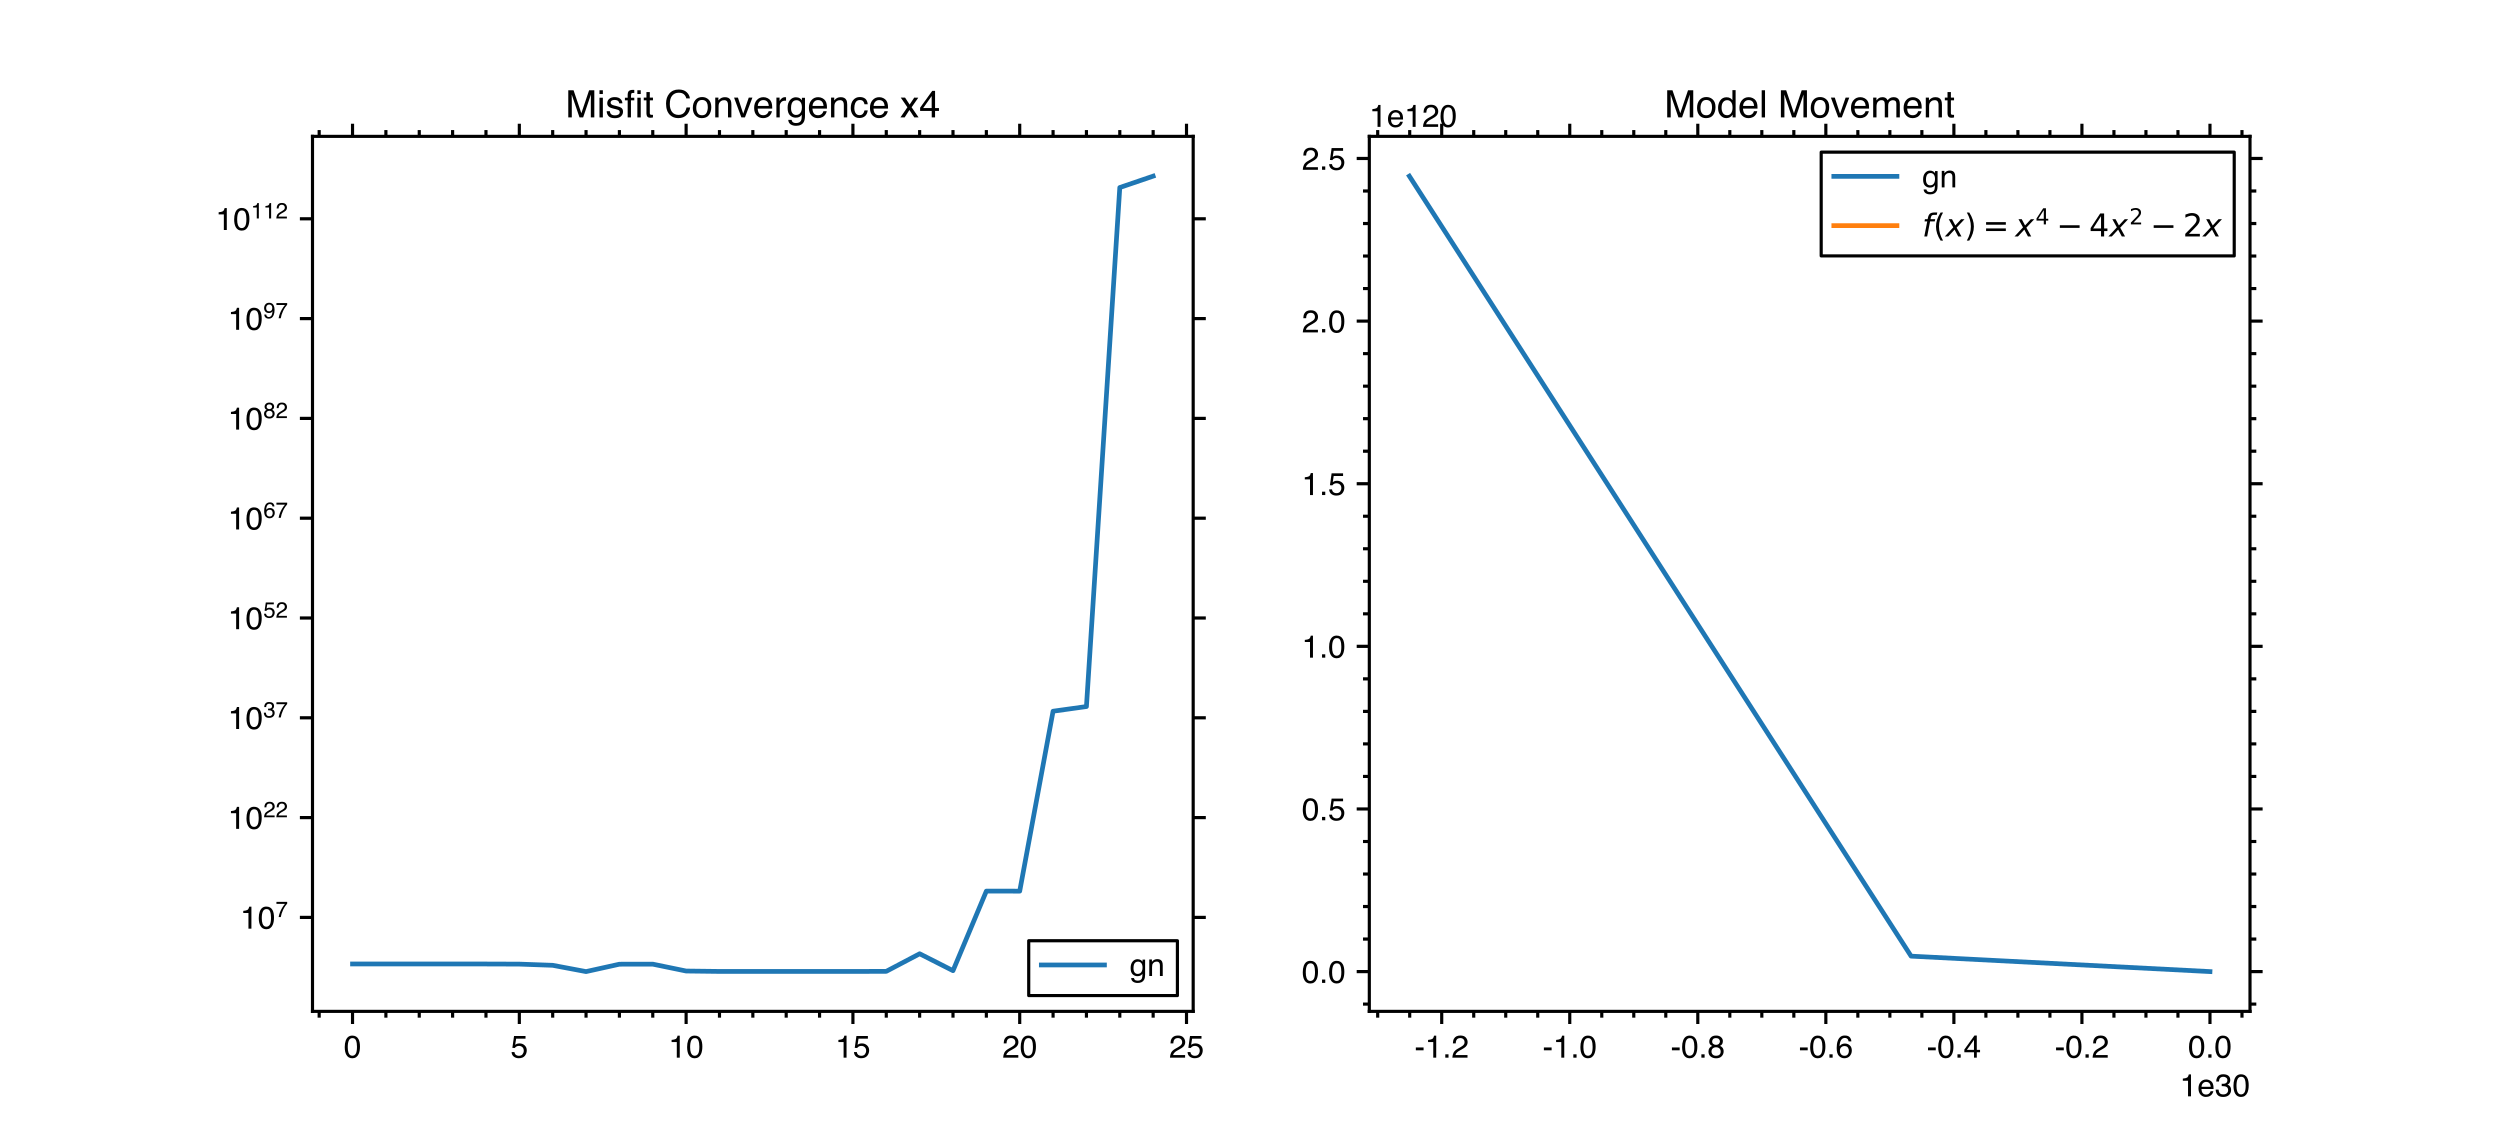 <?xml version="1.0" encoding="utf-8" standalone="no"?>
<!DOCTYPE svg PUBLIC "-//W3C//DTD SVG 1.1//EN"
  "http://www.w3.org/Graphics/SVG/1.1/DTD/svg11.dtd">
<!-- Created with matplotlib (https://matplotlib.org/) -->
<svg height="360pt" version="1.1" viewBox="0 0 792 360" width="792pt" xmlns="http://www.w3.org/2000/svg" xmlns:xlink="http://www.w3.org/1999/xlink">
 <defs>
  <style type="text/css">*{stroke-linecap:butt;stroke-linejoin:round;}</style>
 </defs>
 <g id="figure_1">
  <g id="patch_1">
   <path d="M 0 360 
L 792 360 
L 792 0 
L 0 0 
z
" style="fill:#ffffff;"/>
  </g>
  <g id="axes_1">
   <g id="patch_2">
    <path d="M 99 320.4 
L 378 320.4 
L 378 43.2 
L 99 43.2 
z
" style="fill:#ffffff;"/>
   </g>
   <g id="matplotlib.axis_1">
    <g id="xtick_1">
     <g id="line2d_1">
      <defs>
       <path d="M 0 0 
L 0 4 
" id="m612fc3fd3f" style="stroke:#000000;"/>
      </defs>
      <g>
       <use style="stroke:#000000;" x="111.682" xlink:href="#m612fc3fd3f" y="320.4"/>
      </g>
     </g>
     <g id="line2d_2">
      <defs>
       <path d="M 0 0 
L 0 -4 
" id="m889d2f8002" style="stroke:#000000;"/>
      </defs>
      <g>
       <use style="stroke:#000000;" x="111.682" xlink:href="#m889d2f8002" y="43.2"/>
      </g>
     </g>
     <g id="text_1">
      <!-- 0 -->
      <g transform="translate(108.902 335.071)scale(0.1 -0.1)">
       <defs>
        <path d="M 27.047 69.922 
Q 40.625 69.922 46.688 58.734 
Q 51.375 50.094 51.375 35.062 
Q 51.375 20.797 47.125 11.469 
Q 40.969 -1.906 27 -1.906 
Q 14.406 -1.906 8.25 9.031 
Q 3.125 18.172 3.125 33.547 
Q 3.125 45.453 6.203 54 
Q 11.969 69.922 27.047 69.922 
z
M 26.953 6.109 
Q 33.797 6.109 37.844 12.156 
Q 41.891 18.219 41.891 34.719 
Q 41.891 46.625 38.953 54.312 
Q 36.031 62.016 27.594 62.016 
Q 19.828 62.016 16.234 54.703 
Q 12.641 47.406 12.641 33.203 
Q 12.641 22.516 14.938 16.016 
Q 18.453 6.109 26.953 6.109 
z
" id="Helvetica-48"/>
       </defs>
       <use xlink:href="#Helvetica-48"/>
      </g>
     </g>
    </g>
    <g id="xtick_2">
     <g id="line2d_3">
      <g>
       <use style="stroke:#000000;" x="164.523" xlink:href="#m612fc3fd3f" y="320.4"/>
      </g>
     </g>
     <g id="line2d_4">
      <g>
       <use style="stroke:#000000;" x="164.523" xlink:href="#m889d2f8002" y="43.2"/>
      </g>
     </g>
     <g id="text_2">
      <!-- 5 -->
      <g transform="translate(161.743 335.071)scale(0.1 -0.1)">
       <defs>
        <path d="M 12.359 17.828 
Q 13.234 10.297 19.344 7.422 
Q 22.469 5.953 26.562 5.953 
Q 34.375 5.953 38.125 10.938 
Q 41.891 15.922 41.891 21.969 
Q 41.891 29.297 37.422 33.297 
Q 32.953 37.312 26.703 37.312 
Q 22.172 37.312 18.922 35.547 
Q 15.672 33.797 13.375 30.672 
L 5.766 31.109 
L 11.078 68.75 
L 47.406 68.75 
L 47.406 60.25 
L 17.672 60.25 
L 14.703 40.828 
Q 17.141 42.672 19.344 43.609 
Q 23.25 45.219 28.375 45.219 
Q 37.984 45.219 44.672 39.016 
Q 51.375 32.812 51.375 23.297 
Q 51.375 13.375 45.234 5.797 
Q 39.109 -1.766 25.688 -1.766 
Q 17.141 -1.766 10.562 3.047 
Q 4 7.859 3.219 17.828 
z
" id="Helvetica-53"/>
       </defs>
       <use xlink:href="#Helvetica-53"/>
      </g>
     </g>
    </g>
    <g id="xtick_3">
     <g id="line2d_5">
      <g>
       <use style="stroke:#000000;" x="217.364" xlink:href="#m612fc3fd3f" y="320.4"/>
      </g>
     </g>
     <g id="line2d_6">
      <g>
       <use style="stroke:#000000;" x="217.364" xlink:href="#m889d2f8002" y="43.2"/>
      </g>
     </g>
     <g id="text_3">
      <!-- 10 -->
      <g transform="translate(211.805 335.071)scale(0.1 -0.1)">
       <defs>
        <path d="M 9.578 49.516 
L 9.578 56.25 
Q 19.094 57.172 22.844 59.344 
Q 26.609 61.531 28.469 69.625 
L 35.406 69.625 
L 35.406 0 
L 26.031 0 
L 26.031 49.516 
z
" id="Helvetica-49"/>
       </defs>
       <use xlink:href="#Helvetica-49"/>
       <use x="55.615" xlink:href="#Helvetica-48"/>
      </g>
     </g>
    </g>
    <g id="xtick_4">
     <g id="line2d_7">
      <g>
       <use style="stroke:#000000;" x="270.205" xlink:href="#m612fc3fd3f" y="320.4"/>
      </g>
     </g>
     <g id="line2d_8">
      <g>
       <use style="stroke:#000000;" x="270.205" xlink:href="#m889d2f8002" y="43.2"/>
      </g>
     </g>
     <g id="text_4">
      <!-- 15 -->
      <g transform="translate(264.646 335.071)scale(0.1 -0.1)">
       <use xlink:href="#Helvetica-49"/>
       <use x="55.615" xlink:href="#Helvetica-53"/>
      </g>
     </g>
    </g>
    <g id="xtick_5">
     <g id="line2d_9">
      <g>
       <use style="stroke:#000000;" x="323.045" xlink:href="#m612fc3fd3f" y="320.4"/>
      </g>
     </g>
     <g id="line2d_10">
      <g>
       <use style="stroke:#000000;" x="323.045" xlink:href="#m889d2f8002" y="43.2"/>
      </g>
     </g>
     <g id="text_5">
      <!-- 20 -->
      <g transform="translate(317.487 335.071)scale(0.1 -0.1)">
       <defs>
        <path d="M 3.125 0 
Q 3.609 9.031 6.859 15.719 
Q 10.109 22.406 19.531 27.875 
L 28.906 33.297 
Q 35.203 36.969 37.75 39.547 
Q 41.75 43.609 41.75 48.828 
Q 41.75 54.938 38.078 58.516 
Q 34.422 62.109 28.328 62.109 
Q 19.281 62.109 15.828 55.281 
Q 13.969 51.609 13.766 45.125 
L 4.828 45.125 
Q 4.984 54.25 8.203 60.016 
Q 13.922 70.172 28.375 70.172 
Q 40.375 70.172 45.922 63.672 
Q 51.469 57.172 51.469 49.219 
Q 51.469 40.828 45.562 34.859 
Q 42.141 31.391 33.297 26.469 
L 26.609 22.75 
Q 21.828 20.125 19.094 17.719 
Q 14.203 13.484 12.938 8.297 
L 51.125 8.297 
L 51.125 0 
L 3.125 0 
z
" id="Helvetica-50"/>
       </defs>
       <use xlink:href="#Helvetica-50"/>
       <use x="55.615" xlink:href="#Helvetica-48"/>
      </g>
     </g>
    </g>
    <g id="xtick_6">
     <g id="line2d_11">
      <g>
       <use style="stroke:#000000;" x="375.886" xlink:href="#m612fc3fd3f" y="320.4"/>
      </g>
     </g>
     <g id="line2d_12">
      <g>
       <use style="stroke:#000000;" x="375.886" xlink:href="#m889d2f8002" y="43.2"/>
      </g>
     </g>
     <g id="text_6">
      <!-- 25 -->
      <g transform="translate(370.328 335.071)scale(0.1 -0.1)">
       <use xlink:href="#Helvetica-50"/>
       <use x="55.615" xlink:href="#Helvetica-53"/>
      </g>
     </g>
    </g>
    <g id="xtick_7">
     <g id="line2d_13">
      <defs>
       <path d="M 0 0 
L 0 2 
" id="m9b39b8bf91" style="stroke:#000000;"/>
      </defs>
      <g>
       <use style="stroke:#000000;" x="101.114" xlink:href="#m9b39b8bf91" y="320.4"/>
      </g>
     </g>
     <g id="line2d_14">
      <defs>
       <path d="M 0 0 
L 0 -2 
" id="mb863cfdb0f" style="stroke:#000000;"/>
      </defs>
      <g>
       <use style="stroke:#000000;" x="101.114" xlink:href="#mb863cfdb0f" y="43.2"/>
      </g>
     </g>
    </g>
    <g id="xtick_8">
     <g id="line2d_15">
      <g>
       <use style="stroke:#000000;" x="122.25" xlink:href="#m9b39b8bf91" y="320.4"/>
      </g>
     </g>
     <g id="line2d_16">
      <g>
       <use style="stroke:#000000;" x="122.25" xlink:href="#mb863cfdb0f" y="43.2"/>
      </g>
     </g>
    </g>
    <g id="xtick_9">
     <g id="line2d_17">
      <g>
       <use style="stroke:#000000;" x="132.818" xlink:href="#m9b39b8bf91" y="320.4"/>
      </g>
     </g>
     <g id="line2d_18">
      <g>
       <use style="stroke:#000000;" x="132.818" xlink:href="#mb863cfdb0f" y="43.2"/>
      </g>
     </g>
    </g>
    <g id="xtick_10">
     <g id="line2d_19">
      <g>
       <use style="stroke:#000000;" x="143.386" xlink:href="#m9b39b8bf91" y="320.4"/>
      </g>
     </g>
     <g id="line2d_20">
      <g>
       <use style="stroke:#000000;" x="143.386" xlink:href="#mb863cfdb0f" y="43.2"/>
      </g>
     </g>
    </g>
    <g id="xtick_11">
     <g id="line2d_21">
      <g>
       <use style="stroke:#000000;" x="153.955" xlink:href="#m9b39b8bf91" y="320.4"/>
      </g>
     </g>
     <g id="line2d_22">
      <g>
       <use style="stroke:#000000;" x="153.955" xlink:href="#mb863cfdb0f" y="43.2"/>
      </g>
     </g>
    </g>
    <g id="xtick_12">
     <g id="line2d_23">
      <g>
       <use style="stroke:#000000;" x="175.091" xlink:href="#m9b39b8bf91" y="320.4"/>
      </g>
     </g>
     <g id="line2d_24">
      <g>
       <use style="stroke:#000000;" x="175.091" xlink:href="#mb863cfdb0f" y="43.2"/>
      </g>
     </g>
    </g>
    <g id="xtick_13">
     <g id="line2d_25">
      <g>
       <use style="stroke:#000000;" x="185.659" xlink:href="#m9b39b8bf91" y="320.4"/>
      </g>
     </g>
     <g id="line2d_26">
      <g>
       <use style="stroke:#000000;" x="185.659" xlink:href="#mb863cfdb0f" y="43.2"/>
      </g>
     </g>
    </g>
    <g id="xtick_14">
     <g id="line2d_27">
      <g>
       <use style="stroke:#000000;" x="196.227" xlink:href="#m9b39b8bf91" y="320.4"/>
      </g>
     </g>
     <g id="line2d_28">
      <g>
       <use style="stroke:#000000;" x="196.227" xlink:href="#mb863cfdb0f" y="43.2"/>
      </g>
     </g>
    </g>
    <g id="xtick_15">
     <g id="line2d_29">
      <g>
       <use style="stroke:#000000;" x="206.795" xlink:href="#m9b39b8bf91" y="320.4"/>
      </g>
     </g>
     <g id="line2d_30">
      <g>
       <use style="stroke:#000000;" x="206.795" xlink:href="#mb863cfdb0f" y="43.2"/>
      </g>
     </g>
    </g>
    <g id="xtick_16">
     <g id="line2d_31">
      <g>
       <use style="stroke:#000000;" x="227.932" xlink:href="#m9b39b8bf91" y="320.4"/>
      </g>
     </g>
     <g id="line2d_32">
      <g>
       <use style="stroke:#000000;" x="227.932" xlink:href="#mb863cfdb0f" y="43.2"/>
      </g>
     </g>
    </g>
    <g id="xtick_17">
     <g id="line2d_33">
      <g>
       <use style="stroke:#000000;" x="238.5" xlink:href="#m9b39b8bf91" y="320.4"/>
      </g>
     </g>
     <g id="line2d_34">
      <g>
       <use style="stroke:#000000;" x="238.5" xlink:href="#mb863cfdb0f" y="43.2"/>
      </g>
     </g>
    </g>
    <g id="xtick_18">
     <g id="line2d_35">
      <g>
       <use style="stroke:#000000;" x="249.068" xlink:href="#m9b39b8bf91" y="320.4"/>
      </g>
     </g>
     <g id="line2d_36">
      <g>
       <use style="stroke:#000000;" x="249.068" xlink:href="#mb863cfdb0f" y="43.2"/>
      </g>
     </g>
    </g>
    <g id="xtick_19">
     <g id="line2d_37">
      <g>
       <use style="stroke:#000000;" x="259.636" xlink:href="#m9b39b8bf91" y="320.4"/>
      </g>
     </g>
     <g id="line2d_38">
      <g>
       <use style="stroke:#000000;" x="259.636" xlink:href="#mb863cfdb0f" y="43.2"/>
      </g>
     </g>
    </g>
    <g id="xtick_20">
     <g id="line2d_39">
      <g>
       <use style="stroke:#000000;" x="280.773" xlink:href="#m9b39b8bf91" y="320.4"/>
      </g>
     </g>
     <g id="line2d_40">
      <g>
       <use style="stroke:#000000;" x="280.773" xlink:href="#mb863cfdb0f" y="43.2"/>
      </g>
     </g>
    </g>
    <g id="xtick_21">
     <g id="line2d_41">
      <g>
       <use style="stroke:#000000;" x="291.341" xlink:href="#m9b39b8bf91" y="320.4"/>
      </g>
     </g>
     <g id="line2d_42">
      <g>
       <use style="stroke:#000000;" x="291.341" xlink:href="#mb863cfdb0f" y="43.2"/>
      </g>
     </g>
    </g>
    <g id="xtick_22">
     <g id="line2d_43">
      <g>
       <use style="stroke:#000000;" x="301.909" xlink:href="#m9b39b8bf91" y="320.4"/>
      </g>
     </g>
     <g id="line2d_44">
      <g>
       <use style="stroke:#000000;" x="301.909" xlink:href="#mb863cfdb0f" y="43.2"/>
      </g>
     </g>
    </g>
    <g id="xtick_23">
     <g id="line2d_45">
      <g>
       <use style="stroke:#000000;" x="312.477" xlink:href="#m9b39b8bf91" y="320.4"/>
      </g>
     </g>
     <g id="line2d_46">
      <g>
       <use style="stroke:#000000;" x="312.477" xlink:href="#mb863cfdb0f" y="43.2"/>
      </g>
     </g>
    </g>
    <g id="xtick_24">
     <g id="line2d_47">
      <g>
       <use style="stroke:#000000;" x="333.614" xlink:href="#m9b39b8bf91" y="320.4"/>
      </g>
     </g>
     <g id="line2d_48">
      <g>
       <use style="stroke:#000000;" x="333.614" xlink:href="#mb863cfdb0f" y="43.2"/>
      </g>
     </g>
    </g>
    <g id="xtick_25">
     <g id="line2d_49">
      <g>
       <use style="stroke:#000000;" x="344.182" xlink:href="#m9b39b8bf91" y="320.4"/>
      </g>
     </g>
     <g id="line2d_50">
      <g>
       <use style="stroke:#000000;" x="344.182" xlink:href="#mb863cfdb0f" y="43.2"/>
      </g>
     </g>
    </g>
    <g id="xtick_26">
     <g id="line2d_51">
      <g>
       <use style="stroke:#000000;" x="354.75" xlink:href="#m9b39b8bf91" y="320.4"/>
      </g>
     </g>
     <g id="line2d_52">
      <g>
       <use style="stroke:#000000;" x="354.75" xlink:href="#mb863cfdb0f" y="43.2"/>
      </g>
     </g>
    </g>
    <g id="xtick_27">
     <g id="line2d_53">
      <g>
       <use style="stroke:#000000;" x="365.318" xlink:href="#m9b39b8bf91" y="320.4"/>
      </g>
     </g>
     <g id="line2d_54">
      <g>
       <use style="stroke:#000000;" x="365.318" xlink:href="#mb863cfdb0f" y="43.2"/>
      </g>
     </g>
    </g>
   </g>
   <g id="matplotlib.axis_2">
    <g id="ytick_1">
     <g id="line2d_55">
      <defs>
       <path d="M 0 0 
L -4 0 
" id="mae142fb742" style="stroke:#000000;"/>
      </defs>
      <g>
       <use style="stroke:#000000;" x="99" xlink:href="#mae142fb742" y="290.635"/>
      </g>
     </g>
     <g id="line2d_56">
      <defs>
       <path d="M 0 0 
L 4 0 
" id="m18e74d2f1f" style="stroke:#000000;"/>
      </defs>
      <g>
       <use style="stroke:#000000;" x="378" xlink:href="#m18e74d2f1f" y="290.635"/>
      </g>
     </g>
     <g id="text_7">
      <!-- $\mathdefault{10^{7}}$ -->
      <g transform="translate(76.106 294.22)scale(0.1 -0.1)">
       <defs>
        <path d="M 52.297 68.75 
L 52.297 61.078 
Q 48.922 57.812 43.328 49.703 
Q 37.75 41.609 33.453 32.234 
Q 29.203 23.094 27 15.578 
Q 25.594 10.75 23.344 0 
L 13.625 0 
Q 16.938 20.016 28.266 39.844 
Q 34.969 51.469 42.328 59.906 
L 3.656 59.906 
L 3.656 68.75 
z
" id="Helvetica-55"/>
       </defs>
       <use transform="translate(0 0.267)" xlink:href="#Helvetica-49"/>
       <use transform="translate(55.615 0.267)" xlink:href="#Helvetica-48"/>
       <use transform="translate(112.146 36.875)scale(0.7)" xlink:href="#Helvetica-55"/>
      </g>
     </g>
    </g>
    <g id="ytick_2">
     <g id="line2d_57">
      <g>
       <use style="stroke:#000000;" x="99" xlink:href="#mae142fb742" y="259.017"/>
      </g>
     </g>
     <g id="line2d_58">
      <g>
       <use style="stroke:#000000;" x="378" xlink:href="#m18e74d2f1f" y="259.017"/>
      </g>
     </g>
     <g id="text_8">
      <!-- $\mathdefault{10^{22}}$ -->
      <g transform="translate(72.208 262.603)scale(0.1 -0.1)">
       <use transform="translate(0 0.272)" xlink:href="#Helvetica-49"/>
       <use transform="translate(55.615 0.272)" xlink:href="#Helvetica-48"/>
       <use transform="translate(112.146 36.88)scale(0.7)" xlink:href="#Helvetica-50"/>
       <use transform="translate(151.076 36.88)scale(0.7)" xlink:href="#Helvetica-50"/>
      </g>
     </g>
    </g>
    <g id="ytick_3">
     <g id="line2d_59">
      <g>
       <use style="stroke:#000000;" x="99" xlink:href="#mae142fb742" y="227.4"/>
      </g>
     </g>
     <g id="line2d_60">
      <g>
       <use style="stroke:#000000;" x="378" xlink:href="#m18e74d2f1f" y="227.4"/>
      </g>
     </g>
     <g id="text_9">
      <!-- $\mathdefault{10^{37}}$ -->
      <g transform="translate(72.208 230.985)scale(0.1 -0.1)">
       <defs>
        <path d="M 25.984 -1.906 
Q 13.578 -1.906 7.984 4.906 
Q 2.391 11.719 2.391 21.484 
L 11.578 21.484 
Q 12.156 14.703 14.109 11.625 
Q 17.531 6.109 26.469 6.109 
Q 33.406 6.109 37.594 9.812 
Q 41.797 13.531 41.797 19.391 
Q 41.797 26.609 37.375 29.484 
Q 32.953 32.375 25.094 32.375 
Q 24.219 32.375 23.312 32.344 
Q 22.406 32.328 21.484 32.281 
L 21.484 40.047 
Q 22.859 39.891 23.781 39.844 
Q 24.703 39.797 25.781 39.797 
Q 30.719 39.797 33.891 41.359 
Q 39.453 44.094 39.453 51.125 
Q 39.453 56.344 35.734 59.172 
Q 32.031 62.016 27.094 62.016 
Q 18.312 62.016 14.938 56.156 
Q 13.094 52.938 12.844 46.969 
L 4.156 46.969 
Q 4.156 54.781 7.281 60.25 
Q 12.641 70.016 26.172 70.016 
Q 36.859 70.016 42.719 65.25 
Q 48.578 60.5 48.578 51.469 
Q 48.578 45.016 45.125 41.016 
Q 42.969 38.531 39.547 37.109 
Q 45.062 35.594 48.156 31.266 
Q 51.266 26.953 51.266 20.703 
Q 51.266 10.688 44.672 4.391 
Q 38.094 -1.906 25.984 -1.906 
z
" id="Helvetica-51"/>
       </defs>
       <use transform="translate(0 0.381)" xlink:href="#Helvetica-49"/>
       <use transform="translate(55.615 0.381)" xlink:href="#Helvetica-48"/>
       <use transform="translate(112.146 36.989)scale(0.7)" xlink:href="#Helvetica-51"/>
       <use transform="translate(151.076 36.989)scale(0.7)" xlink:href="#Helvetica-55"/>
      </g>
     </g>
    </g>
    <g id="ytick_4">
     <g id="line2d_61">
      <g>
       <use style="stroke:#000000;" x="99" xlink:href="#mae142fb742" y="195.782"/>
      </g>
     </g>
     <g id="line2d_62">
      <g>
       <use style="stroke:#000000;" x="378" xlink:href="#m18e74d2f1f" y="195.782"/>
      </g>
     </g>
     <g id="text_10">
      <!-- $\mathdefault{10^{52}}$ -->
      <g transform="translate(72.208 199.368)scale(0.1 -0.1)">
       <use transform="translate(0 0.272)" xlink:href="#Helvetica-49"/>
       <use transform="translate(55.615 0.272)" xlink:href="#Helvetica-48"/>
       <use transform="translate(112.146 36.88)scale(0.7)" xlink:href="#Helvetica-53"/>
       <use transform="translate(151.076 36.88)scale(0.7)" xlink:href="#Helvetica-50"/>
      </g>
     </g>
    </g>
    <g id="ytick_5">
     <g id="line2d_63">
      <g>
       <use style="stroke:#000000;" x="99" xlink:href="#mae142fb742" y="164.165"/>
      </g>
     </g>
     <g id="line2d_64">
      <g>
       <use style="stroke:#000000;" x="378" xlink:href="#m18e74d2f1f" y="164.165"/>
      </g>
     </g>
     <g id="text_11">
      <!-- $\mathdefault{10^{67}}$ -->
      <g transform="translate(72.208 167.75)scale(0.1 -0.1)">
       <defs>
        <path d="M 29.25 70.219 
Q 40.969 70.219 45.578 64.141 
Q 50.203 58.062 50.203 51.609 
L 41.5 51.609 
Q 40.719 55.766 39.016 58.109 
Q 35.844 62.5 29.391 62.5 
Q 22.016 62.5 17.672 55.688 
Q 13.328 48.875 12.844 36.188 
Q 15.875 40.625 20.453 42.828 
Q 24.656 44.781 29.828 44.781 
Q 38.625 44.781 45.156 39.156 
Q 51.703 33.547 51.703 22.406 
Q 51.703 12.891 45.5 5.531 
Q 39.312 -1.812 27.828 -1.812 
Q 18.016 -1.812 10.891 5.641 
Q 3.766 13.094 3.766 30.719 
Q 3.766 43.75 6.938 52.828 
Q 13.031 70.219 29.25 70.219 
z
M 28.609 6 
Q 35.547 6 38.984 10.656 
Q 42.438 15.328 42.438 21.688 
Q 42.438 27.047 39.359 31.906 
Q 36.281 36.766 28.172 36.766 
Q 22.516 36.766 18.234 33 
Q 13.969 29.25 13.969 21.688 
Q 13.969 15.047 17.844 10.516 
Q 21.734 6 28.609 6 
z
" id="Helvetica-54"/>
       </defs>
       <use transform="translate(0 0.239)" xlink:href="#Helvetica-49"/>
       <use transform="translate(55.615 0.239)" xlink:href="#Helvetica-48"/>
       <use transform="translate(112.146 36.847)scale(0.7)" xlink:href="#Helvetica-54"/>
       <use transform="translate(151.076 36.847)scale(0.7)" xlink:href="#Helvetica-55"/>
      </g>
     </g>
    </g>
    <g id="ytick_6">
     <g id="line2d_65">
      <g>
       <use style="stroke:#000000;" x="99" xlink:href="#mae142fb742" y="132.548"/>
      </g>
     </g>
     <g id="line2d_66">
      <g>
       <use style="stroke:#000000;" x="378" xlink:href="#m18e74d2f1f" y="132.548"/>
      </g>
     </g>
     <g id="text_12">
      <!-- $\mathdefault{10^{82}}$ -->
      <g transform="translate(72.208 136.133)scale(0.1 -0.1)">
       <defs>
        <path d="M 27.203 40.625 
Q 33.016 40.625 36.281 43.875 
Q 39.547 47.125 39.547 51.609 
Q 39.547 55.516 36.422 58.781 
Q 33.297 62.062 26.906 62.062 
Q 20.562 62.062 17.719 58.781 
Q 14.891 55.516 14.891 51.125 
Q 14.891 46.188 18.547 43.406 
Q 22.219 40.625 27.203 40.625 
z
M 27.734 6 
Q 33.844 6 37.859 9.297 
Q 41.891 12.594 41.891 19.141 
Q 41.891 25.922 37.734 29.438 
Q 33.594 32.953 27.094 32.953 
Q 20.797 32.953 16.812 29.359 
Q 12.844 25.781 12.844 19.438 
Q 12.844 13.969 16.484 9.984 
Q 20.125 6 27.734 6 
z
M 15.234 37.25 
Q 11.578 38.812 9.516 40.922 
Q 5.672 44.828 5.672 51.078 
Q 5.672 58.891 11.328 64.5 
Q 17 70.125 27.391 70.125 
Q 37.453 70.125 43.156 64.812 
Q 48.875 59.516 48.875 52.438 
Q 48.875 45.906 45.562 41.844 
Q 43.703 39.547 39.797 37.359 
Q 44.141 35.359 46.625 32.766 
Q 51.266 27.875 51.266 20.062 
Q 51.266 10.844 45.062 4.422 
Q 38.875 -2 27.547 -2 
Q 17.328 -2 10.266 3.531 
Q 3.219 9.078 3.219 19.625 
Q 3.219 25.828 6.25 30.344 
Q 9.281 34.859 15.234 37.25 
z
" id="Helvetica-56"/>
       </defs>
       <use transform="translate(0 0.272)" xlink:href="#Helvetica-49"/>
       <use transform="translate(55.615 0.272)" xlink:href="#Helvetica-48"/>
       <use transform="translate(112.146 36.88)scale(0.7)" xlink:href="#Helvetica-56"/>
       <use transform="translate(151.076 36.88)scale(0.7)" xlink:href="#Helvetica-50"/>
      </g>
     </g>
    </g>
    <g id="ytick_7">
     <g id="line2d_67">
      <g>
       <use style="stroke:#000000;" x="99" xlink:href="#mae142fb742" y="100.93"/>
      </g>
     </g>
     <g id="line2d_68">
      <g>
       <use style="stroke:#000000;" x="378" xlink:href="#m18e74d2f1f" y="100.93"/>
      </g>
     </g>
     <g id="text_13">
      <!-- $\mathdefault{10^{97}}$ -->
      <g transform="translate(72.208 104.515)scale(0.1 -0.1)">
       <defs>
        <path d="M 13.281 16.891 
Q 13.672 9.625 18.891 6.844 
Q 21.578 5.375 24.953 5.375 
Q 31.25 5.375 35.688 10.625 
Q 40.141 15.875 42 31.938 
Q 39.062 27.297 34.734 25.406 
Q 30.422 23.531 25.438 23.531 
Q 15.328 23.531 9.438 29.828 
Q 3.562 36.141 3.562 46.047 
Q 3.562 55.562 9.375 62.781 
Q 15.188 70.016 26.516 70.016 
Q 41.797 70.016 47.609 56.25 
Q 50.828 48.688 50.828 37.312 
Q 50.828 24.469 46.969 14.547 
Q 40.578 -1.953 25.297 -1.953 
Q 15.047 -1.953 9.719 3.422 
Q 4.391 8.797 4.391 16.891 
z
M 26.609 31.25 
Q 31.844 31.25 36.156 34.688 
Q 40.484 38.141 40.484 46.734 
Q 40.484 54.438 36.594 58.219 
Q 32.719 62.016 26.703 62.016 
Q 20.266 62.016 16.484 57.688 
Q 12.703 53.375 12.703 46.141 
Q 12.703 39.312 16.016 35.281 
Q 19.344 31.25 26.609 31.25 
z
" id="Helvetica-57"/>
       </defs>
       <use transform="translate(0 0.381)" xlink:href="#Helvetica-49"/>
       <use transform="translate(55.615 0.381)" xlink:href="#Helvetica-48"/>
       <use transform="translate(112.146 36.989)scale(0.7)" xlink:href="#Helvetica-57"/>
       <use transform="translate(151.076 36.989)scale(0.7)" xlink:href="#Helvetica-55"/>
      </g>
     </g>
    </g>
    <g id="ytick_8">
     <g id="line2d_69">
      <g>
       <use style="stroke:#000000;" x="99" xlink:href="#mae142fb742" y="69.313"/>
      </g>
     </g>
     <g id="line2d_70">
      <g>
       <use style="stroke:#000000;" x="378" xlink:href="#m18e74d2f1f" y="69.313"/>
      </g>
     </g>
     <g id="text_14">
      <!-- $\mathdefault{10^{112}}$ -->
      <g transform="translate(68.309 72.898)scale(0.1 -0.1)">
       <use transform="translate(0 0.272)" xlink:href="#Helvetica-49"/>
       <use transform="translate(55.615 0.272)" xlink:href="#Helvetica-48"/>
       <use transform="translate(112.146 36.88)scale(0.7)" xlink:href="#Helvetica-49"/>
       <use transform="translate(151.076 36.88)scale(0.7)" xlink:href="#Helvetica-49"/>
       <use transform="translate(190.007 36.88)scale(0.7)" xlink:href="#Helvetica-50"/>
      </g>
     </g>
    </g>
   </g>
   <g id="line2d_71">
    <path clip-path="url(#pcc14766a6d)" d="M 111.682 305.39 
L 122.25 305.39 
L 132.818 305.39 
L 143.386 305.391 
L 153.955 305.394 
L 164.523 305.431 
L 175.091 305.81 
L 185.659 307.8 
L 196.227 305.459 
L 206.795 305.442 
L 217.364 307.62 
L 227.932 307.752 
L 238.5 307.74 
L 249.068 307.743 
L 259.636 307.744 
L 270.205 307.76 
L 280.773 307.718 
L 291.341 302.15 
L 301.909 307.508 
L 312.477 282.306 
L 323.045 282.312 
L 333.614 225.312 
L 344.182 223.834 
L 354.75 59.408 
L 365.318 55.8 
" style="fill:none;stroke:#1f77b4;stroke-linecap:square;stroke-width:1.5;"/>
   </g>
   <g id="patch_3">
    <path d="M 99 320.4 
L 99 43.2 
" style="fill:none;stroke:#000000;stroke-linecap:square;stroke-linejoin:miter;"/>
   </g>
   <g id="patch_4">
    <path d="M 378 320.4 
L 378 43.2 
" style="fill:none;stroke:#000000;stroke-linecap:square;stroke-linejoin:miter;"/>
   </g>
   <g id="patch_5">
    <path d="M 99 320.4 
L 378 320.4 
" style="fill:none;stroke:#000000;stroke-linecap:square;stroke-linejoin:miter;"/>
   </g>
   <g id="patch_6">
    <path d="M 99 43.2 
L 378 43.2 
" style="fill:none;stroke:#000000;stroke-linecap:square;stroke-linejoin:miter;"/>
   </g>
   <g id="text_15">
    <!-- Misfit Convergence x4 -->
    <g transform="translate(179.145 37.2)scale(0.12 -0.12)">
     <defs>
      <path d="M 7.375 71.734 
L 21.297 71.734 
L 41.891 11.078 
L 62.359 71.734 
L 76.125 71.734 
L 76.125 0 
L 66.891 0 
L 66.891 42.328 
Q 66.891 44.531 66.984 49.609 
Q 67.094 54.688 67.094 60.5 
L 46.625 0 
L 37.016 0 
L 16.406 60.5 
L 16.406 58.297 
Q 16.406 55.672 16.531 50.266 
Q 16.656 44.875 16.656 42.328 
L 16.656 0 
L 7.375 0 
z
" id="Helvetica-77"/>
      <path d="M 6.453 52.047 
L 15.375 52.047 
L 15.375 0 
L 6.453 0 
z
M 6.453 71.734 
L 15.375 71.734 
L 15.375 61.766 
L 6.453 61.766 
z
" id="Helvetica-105"/>
      <path d="M 11.672 16.406 
Q 12.062 12.016 13.875 9.672 
Q 17.188 5.422 25.391 5.422 
Q 30.281 5.422 33.984 7.547 
Q 37.703 9.672 37.703 14.109 
Q 37.703 17.484 34.719 19.234 
Q 32.812 20.312 27.203 21.734 
L 20.219 23.484 
Q 13.531 25.141 10.359 27.203 
Q 4.688 30.766 4.688 37.062 
Q 4.688 44.484 10.031 49.062 
Q 15.375 53.656 24.422 53.656 
Q 36.234 53.656 41.453 46.734 
Q 44.734 42.328 44.625 37.25 
L 36.328 37.25 
Q 36.078 40.234 34.234 42.672 
Q 31.203 46.141 23.734 46.141 
Q 18.75 46.141 16.188 44.234 
Q 13.625 42.328 13.625 39.203 
Q 13.625 35.797 17 33.734 
Q 18.953 32.516 22.75 31.594 
L 28.562 30.172 
Q 38.031 27.875 41.266 25.734 
Q 46.391 22.359 46.391 15.141 
Q 46.391 8.156 41.094 3.078 
Q 35.797 -2 24.953 -2 
Q 13.281 -2 8.422 3.297 
Q 3.562 8.594 3.219 16.406 
z
M 24.656 53.562 
z
" id="Helvetica-115"/>
      <path d="M 8.641 60.25 
Q 8.844 65.719 10.547 68.266 
Q 13.625 72.75 22.406 72.75 
Q 23.25 72.75 24.125 72.703 
Q 25 72.656 26.125 72.562 
L 26.125 64.547 
Q 24.75 64.656 24.141 64.672 
Q 23.531 64.703 23 64.703 
Q 19 64.703 18.219 62.625 
Q 17.438 60.547 17.438 52.047 
L 26.125 52.047 
L 26.125 45.125 
L 17.328 45.125 
L 17.328 0 
L 8.641 0 
L 8.641 45.125 
L 1.375 45.125 
L 1.375 52.047 
L 8.641 52.047 
L 8.641 60.25 
z
" id="Helvetica-102"/>
      <path d="M 8.203 66.891 
L 17.094 66.891 
L 17.094 52.297 
L 25.438 52.297 
L 25.438 45.125 
L 17.094 45.125 
L 17.094 10.984 
Q 17.094 8.25 18.953 7.328 
Q 19.969 6.781 22.359 6.781 
Q 23 6.781 23.734 6.812 
Q 24.469 6.844 25.438 6.938 
L 25.438 0 
Q 23.922 -0.438 22.281 -0.625 
Q 20.656 -0.828 18.75 -0.828 
Q 12.594 -0.828 10.391 2.312 
Q 8.203 5.469 8.203 10.5 
L 8.203 45.125 
L 1.125 45.125 
L 1.125 52.297 
L 8.203 52.297 
z
" id="Helvetica-116"/>
      <path id="Helvetica-32"/>
      <path d="M 37.844 73.688 
Q 51.469 73.688 58.984 66.5 
Q 66.5 59.328 67.328 50.203 
L 57.859 50.203 
Q 56.25 57.125 51.438 61.172 
Q 46.625 65.234 37.938 65.234 
Q 27.344 65.234 20.828 57.781 
Q 14.312 50.344 14.312 34.969 
Q 14.312 22.359 20.188 14.516 
Q 26.078 6.688 37.75 6.688 
Q 48.484 6.688 54.109 14.938 
Q 57.078 19.281 58.547 26.375 
L 68.016 26.375 
Q 66.75 15.047 59.625 7.375 
Q 51.078 -1.859 36.578 -1.859 
Q 24.078 -1.859 15.578 5.719 
Q 4.391 15.719 4.391 36.625 
Q 4.391 52.484 12.797 62.641 
Q 21.875 73.688 37.844 73.688 
z
M 35.891 73.688 
z
" id="Helvetica-67"/>
      <path d="M 27.203 5.672 
Q 35.938 5.672 39.188 12.281 
Q 42.438 18.891 42.438 27 
Q 42.438 34.328 40.094 38.922 
Q 36.375 46.141 27.297 46.141 
Q 19.234 46.141 15.578 39.984 
Q 11.922 33.844 11.922 25.141 
Q 11.922 16.797 15.578 11.234 
Q 19.234 5.672 27.203 5.672 
z
M 27.547 53.812 
Q 37.641 53.812 44.625 47.062 
Q 51.609 40.328 51.609 27.25 
Q 51.609 14.594 45.453 6.344 
Q 39.312 -1.906 26.375 -1.906 
Q 15.578 -1.906 9.219 5.391 
Q 2.875 12.703 2.875 25 
Q 2.875 38.188 9.562 46 
Q 16.266 53.812 27.547 53.812 
z
M 27.25 53.562 
z
" id="Helvetica-111"/>
      <path d="M 6.453 52.297 
L 14.797 52.297 
L 14.797 44.875 
Q 18.5 49.469 22.656 51.469 
Q 26.812 53.469 31.891 53.469 
Q 43.016 53.469 46.922 45.703 
Q 49.078 41.453 49.078 33.547 
L 49.078 0 
L 40.141 0 
L 40.141 32.953 
Q 40.141 37.75 38.719 40.672 
Q 36.375 45.562 30.219 45.562 
Q 27.094 45.562 25.094 44.922 
Q 21.484 43.844 18.75 40.625 
Q 16.547 38.031 15.891 35.266 
Q 15.234 32.516 15.234 27.391 
L 15.234 0 
L 6.453 0 
z
M 27.094 53.562 
z
" id="Helvetica-110"/>
      <path d="M 10.75 52.297 
L 24.703 9.719 
L 39.312 52.297 
L 48.922 52.297 
L 29.203 0 
L 19.828 0 
L 0.531 52.297 
z
" id="Helvetica-118"/>
      <path d="M 28.219 53.469 
Q 33.797 53.469 39.016 50.859 
Q 44.234 48.25 46.969 44.094 
Q 49.609 40.141 50.484 34.859 
Q 51.266 31.25 51.266 23.344 
L 12.938 23.344 
Q 13.188 15.375 16.703 10.562 
Q 20.219 5.766 27.594 5.766 
Q 34.469 5.766 38.578 10.297 
Q 40.922 12.938 41.891 16.406 
L 50.531 16.406 
Q 50.203 13.531 48.266 9.984 
Q 46.344 6.453 43.953 4.203 
Q 39.938 0.297 34.031 -1.078 
Q 30.859 -1.859 26.859 -1.859 
Q 17.094 -1.859 10.297 5.25 
Q 3.516 12.359 3.516 25.141 
Q 3.516 37.75 10.344 45.609 
Q 17.188 53.469 28.219 53.469 
z
M 42.234 30.328 
Q 41.703 36.031 39.75 39.453 
Q 36.141 45.797 27.688 45.797 
Q 21.625 45.797 17.516 41.422 
Q 13.422 37.062 13.188 30.328 
z
M 27.391 53.562 
z
" id="Helvetica-101"/>
      <path d="M 6.688 52.297 
L 15.047 52.297 
L 15.047 43.266 
Q 16.062 45.906 20.062 49.688 
Q 24.078 53.469 29.297 53.469 
Q 29.547 53.469 30.125 53.422 
Q 30.719 53.375 32.125 53.219 
L 32.125 43.953 
Q 31.344 44.094 30.688 44.141 
Q 30.031 44.188 29.25 44.188 
Q 22.609 44.188 19.047 39.906 
Q 15.484 35.641 15.484 30.078 
L 15.484 0 
L 6.688 0 
z
" id="Helvetica-114"/>
      <path d="M 24.906 53.219 
Q 31.062 53.219 35.641 50.203 
Q 38.141 48.484 40.719 45.219 
L 40.719 51.812 
L 48.828 51.812 
L 48.828 4.25 
Q 48.828 -5.719 45.906 -11.469 
Q 40.438 -22.125 25.25 -22.125 
Q 16.797 -22.125 11.031 -18.328 
Q 5.281 -14.547 4.594 -6.5 
L 13.531 -6.5 
Q 14.156 -10.016 16.062 -11.922 
Q 19.047 -14.844 25.438 -14.844 
Q 35.547 -14.844 38.672 -7.719 
Q 40.531 -3.516 40.375 7.281 
Q 37.75 3.266 34.031 1.312 
Q 30.328 -0.641 24.219 -0.641 
Q 15.719 -0.641 9.344 5.391 
Q 2.984 11.422 2.984 25.344 
Q 2.984 38.484 9.406 45.844 
Q 15.828 53.219 24.906 53.219 
z
M 40.719 26.375 
Q 40.719 36.078 36.719 40.766 
Q 32.719 45.453 26.516 45.453 
Q 17.234 45.453 13.812 36.766 
Q 12.016 32.125 12.016 24.609 
Q 12.016 15.766 15.594 11.156 
Q 19.188 6.547 25.25 6.547 
Q 34.719 6.547 38.578 15.094 
Q 40.719 19.922 40.719 26.375 
z
M 25.922 53.562 
z
" id="Helvetica-103"/>
      <path d="M 26.609 53.812 
Q 35.453 53.812 40.984 49.516 
Q 46.531 45.219 47.656 34.719 
L 39.109 34.719 
Q 38.328 39.547 35.547 42.75 
Q 32.766 45.953 26.609 45.953 
Q 18.219 45.953 14.594 37.75 
Q 12.25 32.422 12.25 24.609 
Q 12.25 16.75 15.562 11.375 
Q 18.891 6 26.031 6 
Q 31.5 6 34.688 9.344 
Q 37.891 12.703 39.109 18.5 
L 47.656 18.5 
Q 46.188 8.109 40.328 3.297 
Q 34.469 -1.516 25.344 -1.516 
Q 15.094 -1.516 8.984 5.984 
Q 2.875 13.484 2.875 24.703 
Q 2.875 38.484 9.562 46.141 
Q 16.266 53.812 26.609 53.812 
z
M 25.25 53.562 
z
" id="Helvetica-99"/>
      <path d="M 1.469 52.297 
L 12.844 52.297 
L 24.859 33.891 
L 37.016 52.297 
L 47.703 52.047 
L 30.078 26.812 
L 48.484 0 
L 37.25 0 
L 24.266 19.625 
L 11.672 0 
L 0.531 0 
L 18.953 26.812 
z
" id="Helvetica-120"/>
      <path d="M 33.062 24.75 
L 33.062 56.453 
L 10.641 24.75 
z
M 33.203 0 
L 33.203 17.094 
L 2.547 17.094 
L 2.547 25.688 
L 34.578 70.125 
L 42 70.125 
L 42 24.75 
L 52.297 24.75 
L 52.297 17.094 
L 42 17.094 
L 42 0 
z
" id="Helvetica-52"/>
     </defs>
     <use xlink:href="#Helvetica-77"/>
     <use x="83.301" xlink:href="#Helvetica-105"/>
     <use x="105.518" xlink:href="#Helvetica-115"/>
     <use x="155.518" xlink:href="#Helvetica-102"/>
     <use x="183.301" xlink:href="#Helvetica-105"/>
     <use x="205.518" xlink:href="#Helvetica-116"/>
     <use x="233.301" xlink:href="#Helvetica-32"/>
     <use x="261.084" xlink:href="#Helvetica-67"/>
     <use x="333.301" xlink:href="#Helvetica-111"/>
     <use x="388.916" xlink:href="#Helvetica-110"/>
     <use x="444.531" xlink:href="#Helvetica-118"/>
     <use x="494.531" xlink:href="#Helvetica-101"/>
     <use x="550.146" xlink:href="#Helvetica-114"/>
     <use x="583.447" xlink:href="#Helvetica-103"/>
     <use x="639.062" xlink:href="#Helvetica-101"/>
     <use x="694.678" xlink:href="#Helvetica-110"/>
     <use x="750.293" xlink:href="#Helvetica-99"/>
     <use x="800.293" xlink:href="#Helvetica-101"/>
     <use x="855.908" xlink:href="#Helvetica-32"/>
     <use x="883.691" xlink:href="#Helvetica-120"/>
     <use x="933.691" xlink:href="#Helvetica-52"/>
    </g>
   </g>
   <g id="legend_1">
    <g id="patch_7">
     <path d="M 325.899 315.402 
L 373.002 315.402 
L 373.002 298.023 
L 325.899 298.023 
z
" style="fill:#ffffff;stroke:#000000;stroke-linejoin:miter;"/>
    </g>
    <g id="line2d_72">
     <path d="M 329.897 305.693 
L 349.889 305.693 
" style="fill:none;stroke:#1f77b4;stroke-linecap:square;stroke-width:1.5;"/>
    </g>
    <g id="line2d_73"/>
    <g id="text_16">
     <!-- gn -->
     <g transform="translate(357.886 309.192)scale(0.1 -0.1)">
      <use xlink:href="#Helvetica-103"/>
      <use x="55.615" xlink:href="#Helvetica-110"/>
     </g>
    </g>
   </g>
  </g>
  <g id="axes_2">
   <g id="patch_8">
    <path d="M 433.8 320.4 
L 712.8 320.4 
L 712.8 43.2 
L 433.8 43.2 
z
" style="fill:#ffffff;"/>
   </g>
   <g id="matplotlib.axis_3">
    <g id="xtick_28">
     <g id="line2d_74">
      <g>
       <use style="stroke:#000000;" x="456.734" xlink:href="#m612fc3fd3f" y="320.4"/>
      </g>
     </g>
     <g id="line2d_75">
      <g>
       <use style="stroke:#000000;" x="456.734" xlink:href="#m889d2f8002" y="43.2"/>
      </g>
     </g>
     <g id="text_17">
      <!-- -1.2 -->
      <g transform="translate(448.123 335.071)scale(0.1 -0.1)">
       <defs>
        <path d="M 4.156 32.375 
L 28.656 32.375 
L 28.656 23.344 
L 4.156 23.344 
z
" id="Helvetica-45"/>
        <path d="M 8.547 10.641 
L 18.75 10.641 
L 18.75 0 
L 8.547 0 
z
" id="Helvetica-46"/>
       </defs>
       <use xlink:href="#Helvetica-45"/>
       <use x="33.301" xlink:href="#Helvetica-49"/>
       <use x="88.916" xlink:href="#Helvetica-46"/>
       <use x="116.699" xlink:href="#Helvetica-50"/>
      </g>
     </g>
    </g>
    <g id="xtick_29">
     <g id="line2d_76">
      <g>
       <use style="stroke:#000000;" x="497.298" xlink:href="#m612fc3fd3f" y="320.4"/>
      </g>
     </g>
     <g id="line2d_77">
      <g>
       <use style="stroke:#000000;" x="497.298" xlink:href="#m889d2f8002" y="43.2"/>
      </g>
     </g>
     <g id="text_18">
      <!-- -1.0 -->
      <g transform="translate(488.687 335.071)scale(0.1 -0.1)">
       <use xlink:href="#Helvetica-45"/>
       <use x="33.301" xlink:href="#Helvetica-49"/>
       <use x="88.916" xlink:href="#Helvetica-46"/>
       <use x="116.699" xlink:href="#Helvetica-48"/>
      </g>
     </g>
    </g>
    <g id="xtick_30">
     <g id="line2d_78">
      <g>
       <use style="stroke:#000000;" x="537.862" xlink:href="#m612fc3fd3f" y="320.4"/>
      </g>
     </g>
     <g id="line2d_79">
      <g>
       <use style="stroke:#000000;" x="537.862" xlink:href="#m889d2f8002" y="43.2"/>
      </g>
     </g>
     <g id="text_19">
      <!-- -0.8 -->
      <g transform="translate(529.251 335.071)scale(0.1 -0.1)">
       <use xlink:href="#Helvetica-45"/>
       <use x="33.301" xlink:href="#Helvetica-48"/>
       <use x="88.916" xlink:href="#Helvetica-46"/>
       <use x="116.699" xlink:href="#Helvetica-56"/>
      </g>
     </g>
    </g>
    <g id="xtick_31">
     <g id="line2d_80">
      <g>
       <use style="stroke:#000000;" x="578.426" xlink:href="#m612fc3fd3f" y="320.4"/>
      </g>
     </g>
     <g id="line2d_81">
      <g>
       <use style="stroke:#000000;" x="578.426" xlink:href="#m889d2f8002" y="43.2"/>
      </g>
     </g>
     <g id="text_20">
      <!-- -0.6 -->
      <g transform="translate(569.815 335.071)scale(0.1 -0.1)">
       <use xlink:href="#Helvetica-45"/>
       <use x="33.301" xlink:href="#Helvetica-48"/>
       <use x="88.916" xlink:href="#Helvetica-46"/>
       <use x="116.699" xlink:href="#Helvetica-54"/>
      </g>
     </g>
    </g>
    <g id="xtick_32">
     <g id="line2d_82">
      <g>
       <use style="stroke:#000000;" x="618.99" xlink:href="#m612fc3fd3f" y="320.4"/>
      </g>
     </g>
     <g id="line2d_83">
      <g>
       <use style="stroke:#000000;" x="618.99" xlink:href="#m889d2f8002" y="43.2"/>
      </g>
     </g>
     <g id="text_21">
      <!-- -0.4 -->
      <g transform="translate(610.379 335.071)scale(0.1 -0.1)">
       <use xlink:href="#Helvetica-45"/>
       <use x="33.301" xlink:href="#Helvetica-48"/>
       <use x="88.916" xlink:href="#Helvetica-46"/>
       <use x="116.699" xlink:href="#Helvetica-52"/>
      </g>
     </g>
    </g>
    <g id="xtick_33">
     <g id="line2d_84">
      <g>
       <use style="stroke:#000000;" x="659.554" xlink:href="#m612fc3fd3f" y="320.4"/>
      </g>
     </g>
     <g id="line2d_85">
      <g>
       <use style="stroke:#000000;" x="659.554" xlink:href="#m889d2f8002" y="43.2"/>
      </g>
     </g>
     <g id="text_22">
      <!-- -0.2 -->
      <g transform="translate(650.943 335.071)scale(0.1 -0.1)">
       <use xlink:href="#Helvetica-45"/>
       <use x="33.301" xlink:href="#Helvetica-48"/>
       <use x="88.916" xlink:href="#Helvetica-46"/>
       <use x="116.699" xlink:href="#Helvetica-50"/>
      </g>
     </g>
    </g>
    <g id="xtick_34">
     <g id="line2d_86">
      <g>
       <use style="stroke:#000000;" x="700.118" xlink:href="#m612fc3fd3f" y="320.4"/>
      </g>
     </g>
     <g id="line2d_87">
      <g>
       <use style="stroke:#000000;" x="700.118" xlink:href="#m889d2f8002" y="43.2"/>
      </g>
     </g>
     <g id="text_23">
      <!-- 0.0 -->
      <g transform="translate(693.171 335.071)scale(0.1 -0.1)">
       <use xlink:href="#Helvetica-48"/>
       <use x="55.615" xlink:href="#Helvetica-46"/>
       <use x="83.398" xlink:href="#Helvetica-48"/>
      </g>
     </g>
    </g>
    <g id="xtick_35">
     <g id="line2d_88">
      <g>
       <use style="stroke:#000000;" x="436.452" xlink:href="#m9b39b8bf91" y="320.4"/>
      </g>
     </g>
     <g id="line2d_89">
      <g>
       <use style="stroke:#000000;" x="436.452" xlink:href="#mb863cfdb0f" y="43.2"/>
      </g>
     </g>
    </g>
    <g id="xtick_36">
     <g id="line2d_90">
      <g>
       <use style="stroke:#000000;" x="446.593" xlink:href="#m9b39b8bf91" y="320.4"/>
      </g>
     </g>
     <g id="line2d_91">
      <g>
       <use style="stroke:#000000;" x="446.593" xlink:href="#mb863cfdb0f" y="43.2"/>
      </g>
     </g>
    </g>
    <g id="xtick_37">
     <g id="line2d_92">
      <g>
       <use style="stroke:#000000;" x="466.875" xlink:href="#m9b39b8bf91" y="320.4"/>
      </g>
     </g>
     <g id="line2d_93">
      <g>
       <use style="stroke:#000000;" x="466.875" xlink:href="#mb863cfdb0f" y="43.2"/>
      </g>
     </g>
    </g>
    <g id="xtick_38">
     <g id="line2d_94">
      <g>
       <use style="stroke:#000000;" x="477.016" xlink:href="#m9b39b8bf91" y="320.4"/>
      </g>
     </g>
     <g id="line2d_95">
      <g>
       <use style="stroke:#000000;" x="477.016" xlink:href="#mb863cfdb0f" y="43.2"/>
      </g>
     </g>
    </g>
    <g id="xtick_39">
     <g id="line2d_96">
      <g>
       <use style="stroke:#000000;" x="487.157" xlink:href="#m9b39b8bf91" y="320.4"/>
      </g>
     </g>
     <g id="line2d_97">
      <g>
       <use style="stroke:#000000;" x="487.157" xlink:href="#mb863cfdb0f" y="43.2"/>
      </g>
     </g>
    </g>
    <g id="xtick_40">
     <g id="line2d_98">
      <g>
       <use style="stroke:#000000;" x="507.439" xlink:href="#m9b39b8bf91" y="320.4"/>
      </g>
     </g>
     <g id="line2d_99">
      <g>
       <use style="stroke:#000000;" x="507.439" xlink:href="#mb863cfdb0f" y="43.2"/>
      </g>
     </g>
    </g>
    <g id="xtick_41">
     <g id="line2d_100">
      <g>
       <use style="stroke:#000000;" x="517.58" xlink:href="#m9b39b8bf91" y="320.4"/>
      </g>
     </g>
     <g id="line2d_101">
      <g>
       <use style="stroke:#000000;" x="517.58" xlink:href="#mb863cfdb0f" y="43.2"/>
      </g>
     </g>
    </g>
    <g id="xtick_42">
     <g id="line2d_102">
      <g>
       <use style="stroke:#000000;" x="527.721" xlink:href="#m9b39b8bf91" y="320.4"/>
      </g>
     </g>
     <g id="line2d_103">
      <g>
       <use style="stroke:#000000;" x="527.721" xlink:href="#mb863cfdb0f" y="43.2"/>
      </g>
     </g>
    </g>
    <g id="xtick_43">
     <g id="line2d_104">
      <g>
       <use style="stroke:#000000;" x="548.003" xlink:href="#m9b39b8bf91" y="320.4"/>
      </g>
     </g>
     <g id="line2d_105">
      <g>
       <use style="stroke:#000000;" x="548.003" xlink:href="#mb863cfdb0f" y="43.2"/>
      </g>
     </g>
    </g>
    <g id="xtick_44">
     <g id="line2d_106">
      <g>
       <use style="stroke:#000000;" x="558.144" xlink:href="#m9b39b8bf91" y="320.4"/>
      </g>
     </g>
     <g id="line2d_107">
      <g>
       <use style="stroke:#000000;" x="558.144" xlink:href="#mb863cfdb0f" y="43.2"/>
      </g>
     </g>
    </g>
    <g id="xtick_45">
     <g id="line2d_108">
      <g>
       <use style="stroke:#000000;" x="568.285" xlink:href="#m9b39b8bf91" y="320.4"/>
      </g>
     </g>
     <g id="line2d_109">
      <g>
       <use style="stroke:#000000;" x="568.285" xlink:href="#mb863cfdb0f" y="43.2"/>
      </g>
     </g>
    </g>
    <g id="xtick_46">
     <g id="line2d_110">
      <g>
       <use style="stroke:#000000;" x="588.567" xlink:href="#m9b39b8bf91" y="320.4"/>
      </g>
     </g>
     <g id="line2d_111">
      <g>
       <use style="stroke:#000000;" x="588.567" xlink:href="#mb863cfdb0f" y="43.2"/>
      </g>
     </g>
    </g>
    <g id="xtick_47">
     <g id="line2d_112">
      <g>
       <use style="stroke:#000000;" x="598.708" xlink:href="#m9b39b8bf91" y="320.4"/>
      </g>
     </g>
     <g id="line2d_113">
      <g>
       <use style="stroke:#000000;" x="598.708" xlink:href="#mb863cfdb0f" y="43.2"/>
      </g>
     </g>
    </g>
    <g id="xtick_48">
     <g id="line2d_114">
      <g>
       <use style="stroke:#000000;" x="608.849" xlink:href="#m9b39b8bf91" y="320.4"/>
      </g>
     </g>
     <g id="line2d_115">
      <g>
       <use style="stroke:#000000;" x="608.849" xlink:href="#mb863cfdb0f" y="43.2"/>
      </g>
     </g>
    </g>
    <g id="xtick_49">
     <g id="line2d_116">
      <g>
       <use style="stroke:#000000;" x="629.131" xlink:href="#m9b39b8bf91" y="320.4"/>
      </g>
     </g>
     <g id="line2d_117">
      <g>
       <use style="stroke:#000000;" x="629.131" xlink:href="#mb863cfdb0f" y="43.2"/>
      </g>
     </g>
    </g>
    <g id="xtick_50">
     <g id="line2d_118">
      <g>
       <use style="stroke:#000000;" x="639.272" xlink:href="#m9b39b8bf91" y="320.4"/>
      </g>
     </g>
     <g id="line2d_119">
      <g>
       <use style="stroke:#000000;" x="639.272" xlink:href="#mb863cfdb0f" y="43.2"/>
      </g>
     </g>
    </g>
    <g id="xtick_51">
     <g id="line2d_120">
      <g>
       <use style="stroke:#000000;" x="649.413" xlink:href="#m9b39b8bf91" y="320.4"/>
      </g>
     </g>
     <g id="line2d_121">
      <g>
       <use style="stroke:#000000;" x="649.413" xlink:href="#mb863cfdb0f" y="43.2"/>
      </g>
     </g>
    </g>
    <g id="xtick_52">
     <g id="line2d_122">
      <g>
       <use style="stroke:#000000;" x="669.695" xlink:href="#m9b39b8bf91" y="320.4"/>
      </g>
     </g>
     <g id="line2d_123">
      <g>
       <use style="stroke:#000000;" x="669.695" xlink:href="#mb863cfdb0f" y="43.2"/>
      </g>
     </g>
    </g>
    <g id="xtick_53">
     <g id="line2d_124">
      <g>
       <use style="stroke:#000000;" x="679.836" xlink:href="#m9b39b8bf91" y="320.4"/>
      </g>
     </g>
     <g id="line2d_125">
      <g>
       <use style="stroke:#000000;" x="679.836" xlink:href="#mb863cfdb0f" y="43.2"/>
      </g>
     </g>
    </g>
    <g id="xtick_54">
     <g id="line2d_126">
      <g>
       <use style="stroke:#000000;" x="689.977" xlink:href="#m9b39b8bf91" y="320.4"/>
      </g>
     </g>
     <g id="line2d_127">
      <g>
       <use style="stroke:#000000;" x="689.977" xlink:href="#mb863cfdb0f" y="43.2"/>
      </g>
     </g>
    </g>
    <g id="xtick_55">
     <g id="line2d_128">
      <g>
       <use style="stroke:#000000;" x="710.259" xlink:href="#m9b39b8bf91" y="320.4"/>
      </g>
     </g>
     <g id="line2d_129">
      <g>
       <use style="stroke:#000000;" x="710.259" xlink:href="#mb863cfdb0f" y="43.2"/>
      </g>
     </g>
    </g>
    <g id="text_24">
     <!-- 1e30 -->
     <g transform="translate(690.565 347.325)scale(0.1 -0.1)">
      <use xlink:href="#Helvetica-49"/>
      <use x="55.615" xlink:href="#Helvetica-101"/>
      <use x="111.23" xlink:href="#Helvetica-51"/>
      <use x="166.846" xlink:href="#Helvetica-48"/>
     </g>
    </g>
   </g>
   <g id="matplotlib.axis_4">
    <g id="ytick_9">
     <g id="line2d_130">
      <g>
       <use style="stroke:#000000;" x="433.8" xlink:href="#mae142fb742" y="307.8"/>
      </g>
     </g>
     <g id="line2d_131">
      <g>
       <use style="stroke:#000000;" x="712.8" xlink:href="#m18e74d2f1f" y="307.8"/>
      </g>
     </g>
     <g id="text_25">
      <!-- 0.0 -->
      <g transform="translate(412.406 311.385)scale(0.1 -0.1)">
       <use xlink:href="#Helvetica-48"/>
       <use x="55.615" xlink:href="#Helvetica-46"/>
       <use x="83.398" xlink:href="#Helvetica-48"/>
      </g>
     </g>
    </g>
    <g id="ytick_10">
     <g id="line2d_132">
      <g>
       <use style="stroke:#000000;" x="433.8" xlink:href="#mae142fb742" y="256.281"/>
      </g>
     </g>
     <g id="line2d_133">
      <g>
       <use style="stroke:#000000;" x="712.8" xlink:href="#m18e74d2f1f" y="256.281"/>
      </g>
     </g>
     <g id="text_26">
      <!-- 0.5 -->
      <g transform="translate(412.406 259.866)scale(0.1 -0.1)">
       <use xlink:href="#Helvetica-48"/>
       <use x="55.615" xlink:href="#Helvetica-46"/>
       <use x="83.398" xlink:href="#Helvetica-53"/>
      </g>
     </g>
    </g>
    <g id="ytick_11">
     <g id="line2d_134">
      <g>
       <use style="stroke:#000000;" x="433.8" xlink:href="#mae142fb742" y="204.762"/>
      </g>
     </g>
     <g id="line2d_135">
      <g>
       <use style="stroke:#000000;" x="712.8" xlink:href="#m18e74d2f1f" y="204.762"/>
      </g>
     </g>
     <g id="text_27">
      <!-- 1.0 -->
      <g transform="translate(412.406 208.347)scale(0.1 -0.1)">
       <use xlink:href="#Helvetica-49"/>
       <use x="55.615" xlink:href="#Helvetica-46"/>
       <use x="83.398" xlink:href="#Helvetica-48"/>
      </g>
     </g>
    </g>
    <g id="ytick_12">
     <g id="line2d_136">
      <g>
       <use style="stroke:#000000;" x="433.8" xlink:href="#mae142fb742" y="153.243"/>
      </g>
     </g>
     <g id="line2d_137">
      <g>
       <use style="stroke:#000000;" x="712.8" xlink:href="#m18e74d2f1f" y="153.243"/>
      </g>
     </g>
     <g id="text_28">
      <!-- 1.5 -->
      <g transform="translate(412.406 156.828)scale(0.1 -0.1)">
       <use xlink:href="#Helvetica-49"/>
       <use x="55.615" xlink:href="#Helvetica-46"/>
       <use x="83.398" xlink:href="#Helvetica-53"/>
      </g>
     </g>
    </g>
    <g id="ytick_13">
     <g id="line2d_138">
      <g>
       <use style="stroke:#000000;" x="433.8" xlink:href="#mae142fb742" y="101.724"/>
      </g>
     </g>
     <g id="line2d_139">
      <g>
       <use style="stroke:#000000;" x="712.8" xlink:href="#m18e74d2f1f" y="101.724"/>
      </g>
     </g>
     <g id="text_29">
      <!-- 2.0 -->
      <g transform="translate(412.406 105.309)scale(0.1 -0.1)">
       <use xlink:href="#Helvetica-50"/>
       <use x="55.615" xlink:href="#Helvetica-46"/>
       <use x="83.398" xlink:href="#Helvetica-48"/>
      </g>
     </g>
    </g>
    <g id="ytick_14">
     <g id="line2d_140">
      <g>
       <use style="stroke:#000000;" x="433.8" xlink:href="#mae142fb742" y="50.205"/>
      </g>
     </g>
     <g id="line2d_141">
      <g>
       <use style="stroke:#000000;" x="712.8" xlink:href="#m18e74d2f1f" y="50.205"/>
      </g>
     </g>
     <g id="text_30">
      <!-- 2.5 -->
      <g transform="translate(412.406 53.79)scale(0.1 -0.1)">
       <use xlink:href="#Helvetica-50"/>
       <use x="55.615" xlink:href="#Helvetica-46"/>
       <use x="83.398" xlink:href="#Helvetica-53"/>
      </g>
     </g>
    </g>
    <g id="ytick_15">
     <g id="line2d_142">
      <defs>
       <path d="M 0 0 
L -2 0 
" id="mca268129c4" style="stroke:#000000;"/>
      </defs>
      <g>
       <use style="stroke:#000000;" x="433.8" xlink:href="#mca268129c4" y="318.104"/>
      </g>
     </g>
     <g id="line2d_143">
      <defs>
       <path d="M 0 0 
L 2 0 
" id="md1576da19e" style="stroke:#000000;"/>
      </defs>
      <g>
       <use style="stroke:#000000;" x="712.8" xlink:href="#md1576da19e" y="318.104"/>
      </g>
     </g>
    </g>
    <g id="ytick_16">
     <g id="line2d_144">
      <g>
       <use style="stroke:#000000;" x="433.8" xlink:href="#mca268129c4" y="297.496"/>
      </g>
     </g>
     <g id="line2d_145">
      <g>
       <use style="stroke:#000000;" x="712.8" xlink:href="#md1576da19e" y="297.496"/>
      </g>
     </g>
    </g>
    <g id="ytick_17">
     <g id="line2d_146">
      <g>
       <use style="stroke:#000000;" x="433.8" xlink:href="#mca268129c4" y="287.192"/>
      </g>
     </g>
     <g id="line2d_147">
      <g>
       <use style="stroke:#000000;" x="712.8" xlink:href="#md1576da19e" y="287.192"/>
      </g>
     </g>
    </g>
    <g id="ytick_18">
     <g id="line2d_148">
      <g>
       <use style="stroke:#000000;" x="433.8" xlink:href="#mca268129c4" y="276.889"/>
      </g>
     </g>
     <g id="line2d_149">
      <g>
       <use style="stroke:#000000;" x="712.8" xlink:href="#md1576da19e" y="276.889"/>
      </g>
     </g>
    </g>
    <g id="ytick_19">
     <g id="line2d_150">
      <g>
       <use style="stroke:#000000;" x="433.8" xlink:href="#mca268129c4" y="266.585"/>
      </g>
     </g>
     <g id="line2d_151">
      <g>
       <use style="stroke:#000000;" x="712.8" xlink:href="#md1576da19e" y="266.585"/>
      </g>
     </g>
    </g>
    <g id="ytick_20">
     <g id="line2d_152">
      <g>
       <use style="stroke:#000000;" x="433.8" xlink:href="#mca268129c4" y="245.977"/>
      </g>
     </g>
     <g id="line2d_153">
      <g>
       <use style="stroke:#000000;" x="712.8" xlink:href="#md1576da19e" y="245.977"/>
      </g>
     </g>
    </g>
    <g id="ytick_21">
     <g id="line2d_154">
      <g>
       <use style="stroke:#000000;" x="433.8" xlink:href="#mca268129c4" y="235.673"/>
      </g>
     </g>
     <g id="line2d_155">
      <g>
       <use style="stroke:#000000;" x="712.8" xlink:href="#md1576da19e" y="235.673"/>
      </g>
     </g>
    </g>
    <g id="ytick_22">
     <g id="line2d_156">
      <g>
       <use style="stroke:#000000;" x="433.8" xlink:href="#mca268129c4" y="225.37"/>
      </g>
     </g>
     <g id="line2d_157">
      <g>
       <use style="stroke:#000000;" x="712.8" xlink:href="#md1576da19e" y="225.37"/>
      </g>
     </g>
    </g>
    <g id="ytick_23">
     <g id="line2d_158">
      <g>
       <use style="stroke:#000000;" x="433.8" xlink:href="#mca268129c4" y="215.066"/>
      </g>
     </g>
     <g id="line2d_159">
      <g>
       <use style="stroke:#000000;" x="712.8" xlink:href="#md1576da19e" y="215.066"/>
      </g>
     </g>
    </g>
    <g id="ytick_24">
     <g id="line2d_160">
      <g>
       <use style="stroke:#000000;" x="433.8" xlink:href="#mca268129c4" y="194.458"/>
      </g>
     </g>
     <g id="line2d_161">
      <g>
       <use style="stroke:#000000;" x="712.8" xlink:href="#md1576da19e" y="194.458"/>
      </g>
     </g>
    </g>
    <g id="ytick_25">
     <g id="line2d_162">
      <g>
       <use style="stroke:#000000;" x="433.8" xlink:href="#mca268129c4" y="184.154"/>
      </g>
     </g>
     <g id="line2d_163">
      <g>
       <use style="stroke:#000000;" x="712.8" xlink:href="#md1576da19e" y="184.154"/>
      </g>
     </g>
    </g>
    <g id="ytick_26">
     <g id="line2d_164">
      <g>
       <use style="stroke:#000000;" x="433.8" xlink:href="#mca268129c4" y="173.851"/>
      </g>
     </g>
     <g id="line2d_165">
      <g>
       <use style="stroke:#000000;" x="712.8" xlink:href="#md1576da19e" y="173.851"/>
      </g>
     </g>
    </g>
    <g id="ytick_27">
     <g id="line2d_166">
      <g>
       <use style="stroke:#000000;" x="433.8" xlink:href="#mca268129c4" y="163.547"/>
      </g>
     </g>
     <g id="line2d_167">
      <g>
       <use style="stroke:#000000;" x="712.8" xlink:href="#md1576da19e" y="163.547"/>
      </g>
     </g>
    </g>
    <g id="ytick_28">
     <g id="line2d_168">
      <g>
       <use style="stroke:#000000;" x="433.8" xlink:href="#mca268129c4" y="142.939"/>
      </g>
     </g>
     <g id="line2d_169">
      <g>
       <use style="stroke:#000000;" x="712.8" xlink:href="#md1576da19e" y="142.939"/>
      </g>
     </g>
    </g>
    <g id="ytick_29">
     <g id="line2d_170">
      <g>
       <use style="stroke:#000000;" x="433.8" xlink:href="#mca268129c4" y="132.635"/>
      </g>
     </g>
     <g id="line2d_171">
      <g>
       <use style="stroke:#000000;" x="712.8" xlink:href="#md1576da19e" y="132.635"/>
      </g>
     </g>
    </g>
    <g id="ytick_30">
     <g id="line2d_172">
      <g>
       <use style="stroke:#000000;" x="433.8" xlink:href="#mca268129c4" y="122.332"/>
      </g>
     </g>
     <g id="line2d_173">
      <g>
       <use style="stroke:#000000;" x="712.8" xlink:href="#md1576da19e" y="122.332"/>
      </g>
     </g>
    </g>
    <g id="ytick_31">
     <g id="line2d_174">
      <g>
       <use style="stroke:#000000;" x="433.8" xlink:href="#mca268129c4" y="112.028"/>
      </g>
     </g>
     <g id="line2d_175">
      <g>
       <use style="stroke:#000000;" x="712.8" xlink:href="#md1576da19e" y="112.028"/>
      </g>
     </g>
    </g>
    <g id="ytick_32">
     <g id="line2d_176">
      <g>
       <use style="stroke:#000000;" x="433.8" xlink:href="#mca268129c4" y="91.42"/>
      </g>
     </g>
     <g id="line2d_177">
      <g>
       <use style="stroke:#000000;" x="712.8" xlink:href="#md1576da19e" y="91.42"/>
      </g>
     </g>
    </g>
    <g id="ytick_33">
     <g id="line2d_178">
      <g>
       <use style="stroke:#000000;" x="433.8" xlink:href="#mca268129c4" y="81.116"/>
      </g>
     </g>
     <g id="line2d_179">
      <g>
       <use style="stroke:#000000;" x="712.8" xlink:href="#md1576da19e" y="81.116"/>
      </g>
     </g>
    </g>
    <g id="ytick_34">
     <g id="line2d_180">
      <g>
       <use style="stroke:#000000;" x="433.8" xlink:href="#mca268129c4" y="70.813"/>
      </g>
     </g>
     <g id="line2d_181">
      <g>
       <use style="stroke:#000000;" x="712.8" xlink:href="#md1576da19e" y="70.813"/>
      </g>
     </g>
    </g>
    <g id="ytick_35">
     <g id="line2d_182">
      <g>
       <use style="stroke:#000000;" x="433.8" xlink:href="#mca268129c4" y="60.509"/>
      </g>
     </g>
     <g id="line2d_183">
      <g>
       <use style="stroke:#000000;" x="712.8" xlink:href="#md1576da19e" y="60.509"/>
      </g>
     </g>
    </g>
    <g id="text_31">
     <!-- 1e120 -->
     <g transform="translate(433.8 40.2)scale(0.1 -0.1)">
      <use xlink:href="#Helvetica-49"/>
      <use x="55.615" xlink:href="#Helvetica-101"/>
      <use x="111.23" xlink:href="#Helvetica-49"/>
      <use x="166.846" xlink:href="#Helvetica-50"/>
      <use x="222.461" xlink:href="#Helvetica-48"/>
     </g>
    </g>
   </g>
   <g id="line2d_184">
    <path clip-path="url(#p6b6ac3c564)" d="M 700.118 307.8 
L 700.118 307.8 
L 700.118 307.8 
L 700.118 307.8 
L 700.118 307.8 
L 700.118 307.8 
L 700.118 307.8 
L 700.118 307.8 
L 700.118 307.8 
L 700.118 307.8 
L 700.118 307.8 
L 700.118 307.8 
L 700.118 307.8 
L 700.118 307.8 
L 700.118 307.8 
L 700.118 307.8 
L 700.118 307.8 
L 700.118 307.8 
L 700.118 307.8 
L 700.118 307.8 
L 700.118 307.8 
L 700.118 307.8 
L 605.437 302.907 
L 446.482 55.8 
" style="fill:none;stroke:#1f77b4;stroke-linecap:square;stroke-width:1.5;"/>
   </g>
   <g id="line2d_185">
    <path clip-path="url(#p6b6ac3c564)" d="M 700.118 307.8 
L 700.118 307.8 
" style="fill:none;stroke:#ff7f0e;stroke-linecap:square;stroke-width:1.5;"/>
   </g>
   <g id="patch_9">
    <path d="M 433.8 320.4 
L 433.8 43.2 
" style="fill:none;stroke:#000000;stroke-linecap:square;stroke-linejoin:miter;"/>
   </g>
   <g id="patch_10">
    <path d="M 712.8 320.4 
L 712.8 43.2 
" style="fill:none;stroke:#000000;stroke-linecap:square;stroke-linejoin:miter;"/>
   </g>
   <g id="patch_11">
    <path d="M 433.8 320.4 
L 712.8 320.4 
" style="fill:none;stroke:#000000;stroke-linecap:square;stroke-linejoin:miter;"/>
   </g>
   <g id="patch_12">
    <path d="M 433.8 43.2 
L 712.8 43.2 
" style="fill:none;stroke:#000000;stroke-linecap:square;stroke-linejoin:miter;"/>
   </g>
   <g id="text_32">
    <!-- Model Movement -->
    <g transform="translate(527.284 37.2)scale(0.12 -0.12)">
     <defs>
      <path d="M 12.016 25.531 
Q 12.016 17.141 15.578 11.469 
Q 19.141 5.812 27 5.812 
Q 33.109 5.812 37.031 11.062 
Q 40.969 16.312 40.969 26.125 
Q 40.969 36.031 36.906 40.797 
Q 32.859 45.562 26.906 45.562 
Q 20.266 45.562 16.141 40.484 
Q 12.016 35.406 12.016 25.531 
z
M 25.25 53.219 
Q 31.25 53.219 35.297 50.688 
Q 37.641 49.219 40.625 45.562 
L 40.625 71.969 
L 49.078 71.969 
L 49.078 0 
L 41.156 0 
L 41.156 7.281 
Q 38.094 2.438 33.891 0.281 
Q 29.688 -1.859 24.266 -1.859 
Q 15.531 -1.859 9.125 5.484 
Q 2.734 12.844 2.734 25.047 
Q 2.734 36.469 8.562 44.844 
Q 14.406 53.219 25.25 53.219 
z
" id="Helvetica-100"/>
      <path d="M 6.688 71.734 
L 15.484 71.734 
L 15.484 0 
L 6.688 0 
z
" id="Helvetica-108"/>
      <path d="M 6.453 52.297 
L 15.141 52.297 
L 15.141 44.875 
Q 18.266 48.734 20.797 50.484 
Q 25.141 53.469 30.672 53.469 
Q 36.922 53.469 40.719 50.391 
Q 42.875 48.641 44.625 45.219 
Q 47.562 49.422 51.516 51.438 
Q 55.469 53.469 60.406 53.469 
Q 70.953 53.469 74.75 45.844 
Q 76.812 41.75 76.812 34.812 
L 76.812 0 
L 67.672 0 
L 67.672 36.328 
Q 67.672 41.547 65.062 43.5 
Q 62.453 45.453 58.688 45.453 
Q 53.516 45.453 49.781 41.984 
Q 46.047 38.531 46.047 30.422 
L 46.047 0 
L 37.109 0 
L 37.109 34.125 
Q 37.109 39.453 35.844 41.891 
Q 33.844 45.562 28.375 45.562 
Q 23.391 45.562 19.312 41.703 
Q 15.234 37.844 15.234 27.734 
L 15.234 0 
L 6.453 0 
z
" id="Helvetica-109"/>
     </defs>
     <use xlink:href="#Helvetica-77"/>
     <use x="83.301" xlink:href="#Helvetica-111"/>
     <use x="138.916" xlink:href="#Helvetica-100"/>
     <use x="194.531" xlink:href="#Helvetica-101"/>
     <use x="250.146" xlink:href="#Helvetica-108"/>
     <use x="272.363" xlink:href="#Helvetica-32"/>
     <use x="300.146" xlink:href="#Helvetica-77"/>
     <use x="383.447" xlink:href="#Helvetica-111"/>
     <use x="439.062" xlink:href="#Helvetica-118"/>
     <use x="489.062" xlink:href="#Helvetica-101"/>
     <use x="544.678" xlink:href="#Helvetica-109"/>
     <use x="627.979" xlink:href="#Helvetica-101"/>
     <use x="683.594" xlink:href="#Helvetica-110"/>
     <use x="739.209" xlink:href="#Helvetica-116"/>
    </g>
   </g>
   <g id="legend_2">
    <g id="patch_13">
     <path d="M 576.954 81.071 
L 707.802 81.071 
L 707.802 48.198 
L 576.954 48.198 
z
" style="fill:#ffffff;stroke:#000000;stroke-linejoin:miter;"/>
    </g>
    <g id="line2d_186">
     <path d="M 580.953 55.868 
L 600.945 55.868 
" style="fill:none;stroke:#1f77b4;stroke-linecap:square;stroke-width:1.5;"/>
    </g>
    <g id="line2d_187"/>
    <g id="text_33">
     <!-- gn -->
     <g transform="translate(608.942 59.367)scale(0.1 -0.1)">
      <use xlink:href="#Helvetica-103"/>
      <use x="55.615" xlink:href="#Helvetica-110"/>
     </g>
    </g>
    <g id="line2d_188">
     <path d="M 580.953 71.49 
L 600.945 71.49 
" style="fill:none;stroke:#ff7f0e;stroke-linecap:square;stroke-width:1.5;"/>
    </g>
    <g id="line2d_189"/>
    <g id="text_34">
     <!-- $f(x) = x^4 - 4x^2 -2x$ -->
     <g transform="translate(608.942 74.989)scale(0.1 -0.1)">
      <defs>
       <path d="M 47.797 75.984 
L 46.391 68.5 
L 37.797 68.5 
Q 32.906 68.5 30.688 66.578 
Q 28.469 64.656 27.391 59.516 
L 26.422 54.688 
L 41.219 54.688 
L 39.891 47.703 
L 25.094 47.703 
L 15.828 0 
L 6.781 0 
L 16.109 47.703 
L 7.516 47.703 
L 8.797 54.688 
L 17.391 54.688 
L 18.109 58.5 
Q 19.969 68.172 24.625 72.078 
Q 29.297 75.984 39.312 75.984 
z
" id="DejaVuSans-Oblique-102"/>
       <path d="M 31 75.875 
Q 24.469 64.656 21.281 53.656 
Q 18.109 42.672 18.109 31.391 
Q 18.109 20.125 21.312 9.062 
Q 24.516 -2 31 -13.188 
L 23.188 -13.188 
Q 15.875 -1.703 12.234 9.375 
Q 8.594 20.453 8.594 31.391 
Q 8.594 42.281 12.203 53.312 
Q 15.828 64.359 23.188 75.875 
z
" id="DejaVuSans-40"/>
       <path d="M 60.016 54.688 
L 34.906 27.875 
L 50.297 0 
L 39.984 0 
L 28.422 21.688 
L 8.297 0 
L -2.594 0 
L 24.312 28.812 
L 10.016 54.688 
L 20.312 54.688 
L 30.812 34.906 
L 49.125 54.688 
z
" id="DejaVuSans-Oblique-120"/>
       <path d="M 8.016 75.875 
L 15.828 75.875 
Q 23.141 64.359 26.781 53.312 
Q 30.422 42.281 30.422 31.391 
Q 30.422 20.453 26.781 9.375 
Q 23.141 -1.703 15.828 -13.188 
L 8.016 -13.188 
Q 14.5 -2 17.703 9.062 
Q 20.906 20.125 20.906 31.391 
Q 20.906 42.672 17.703 53.656 
Q 14.5 64.656 8.016 75.875 
z
" id="DejaVuSans-41"/>
       <path d="M 10.594 45.406 
L 73.188 45.406 
L 73.188 37.203 
L 10.594 37.203 
z
M 10.594 25.484 
L 73.188 25.484 
L 73.188 17.188 
L 10.594 17.188 
z
" id="DejaVuSans-61"/>
       <path d="M 37.797 64.312 
L 12.891 25.391 
L 37.797 25.391 
z
M 35.203 72.906 
L 47.609 72.906 
L 47.609 25.391 
L 58.016 25.391 
L 58.016 17.188 
L 47.609 17.188 
L 47.609 0 
L 37.797 0 
L 37.797 17.188 
L 4.891 17.188 
L 4.891 26.703 
z
" id="DejaVuSans-52"/>
       <path d="M 10.594 35.5 
L 73.188 35.5 
L 73.188 27.203 
L 10.594 27.203 
z
" id="DejaVuSans-8722"/>
       <path d="M 19.188 8.297 
L 53.609 8.297 
L 53.609 0 
L 7.328 0 
L 7.328 8.297 
Q 12.938 14.109 22.625 23.891 
Q 32.328 33.688 34.812 36.531 
Q 39.547 41.844 41.422 45.531 
Q 43.312 49.219 43.312 52.781 
Q 43.312 58.594 39.234 62.25 
Q 35.156 65.922 28.609 65.922 
Q 23.969 65.922 18.812 64.312 
Q 13.672 62.703 7.812 59.422 
L 7.812 69.391 
Q 13.766 71.781 18.938 73 
Q 24.125 74.219 28.422 74.219 
Q 39.75 74.219 46.484 68.547 
Q 53.219 62.891 53.219 53.422 
Q 53.219 48.922 51.531 44.891 
Q 49.859 40.875 45.406 35.406 
Q 44.188 33.984 37.641 27.219 
Q 31.109 20.453 19.188 8.297 
z
" id="DejaVuSans-50"/>
      </defs>
      <use transform="translate(0 0.766)" xlink:href="#DejaVuSans-Oblique-102"/>
      <use transform="translate(35.205 0.766)" xlink:href="#DejaVuSans-40"/>
      <use transform="translate(74.219 0.766)" xlink:href="#DejaVuSans-Oblique-120"/>
      <use transform="translate(133.398 0.766)" xlink:href="#DejaVuSans-41"/>
      <use transform="translate(191.895 0.766)" xlink:href="#DejaVuSans-61"/>
      <use transform="translate(295.166 0.766)" xlink:href="#DejaVuSans-Oblique-120"/>
      <use transform="translate(358.812 39.047)scale(0.7)" xlink:href="#DejaVuSans-52"/>
      <use transform="translate(425.565 0.766)" xlink:href="#DejaVuSans-8722"/>
      <use transform="translate(528.836 0.766)" xlink:href="#DejaVuSans-52"/>
      <use transform="translate(592.459 0.766)" xlink:href="#DejaVuSans-Oblique-120"/>
      <use transform="translate(656.105 39.047)scale(0.7)" xlink:href="#DejaVuSans-50"/>
      <use transform="translate(722.858 0.766)" xlink:href="#DejaVuSans-8722"/>
      <use transform="translate(826.13 0.766)" xlink:href="#DejaVuSans-50"/>
      <use transform="translate(889.753 0.766)" xlink:href="#DejaVuSans-Oblique-120"/>
     </g>
    </g>
   </g>
  </g>
 </g>
 <defs>
  <clipPath id="pcc14766a6d">
   <rect height="277.2" width="279" x="99" y="43.2"/>
  </clipPath>
  <clipPath id="p6b6ac3c564">
   <rect height="277.2" width="279" x="433.8" y="43.2"/>
  </clipPath>
 </defs>
</svg>
